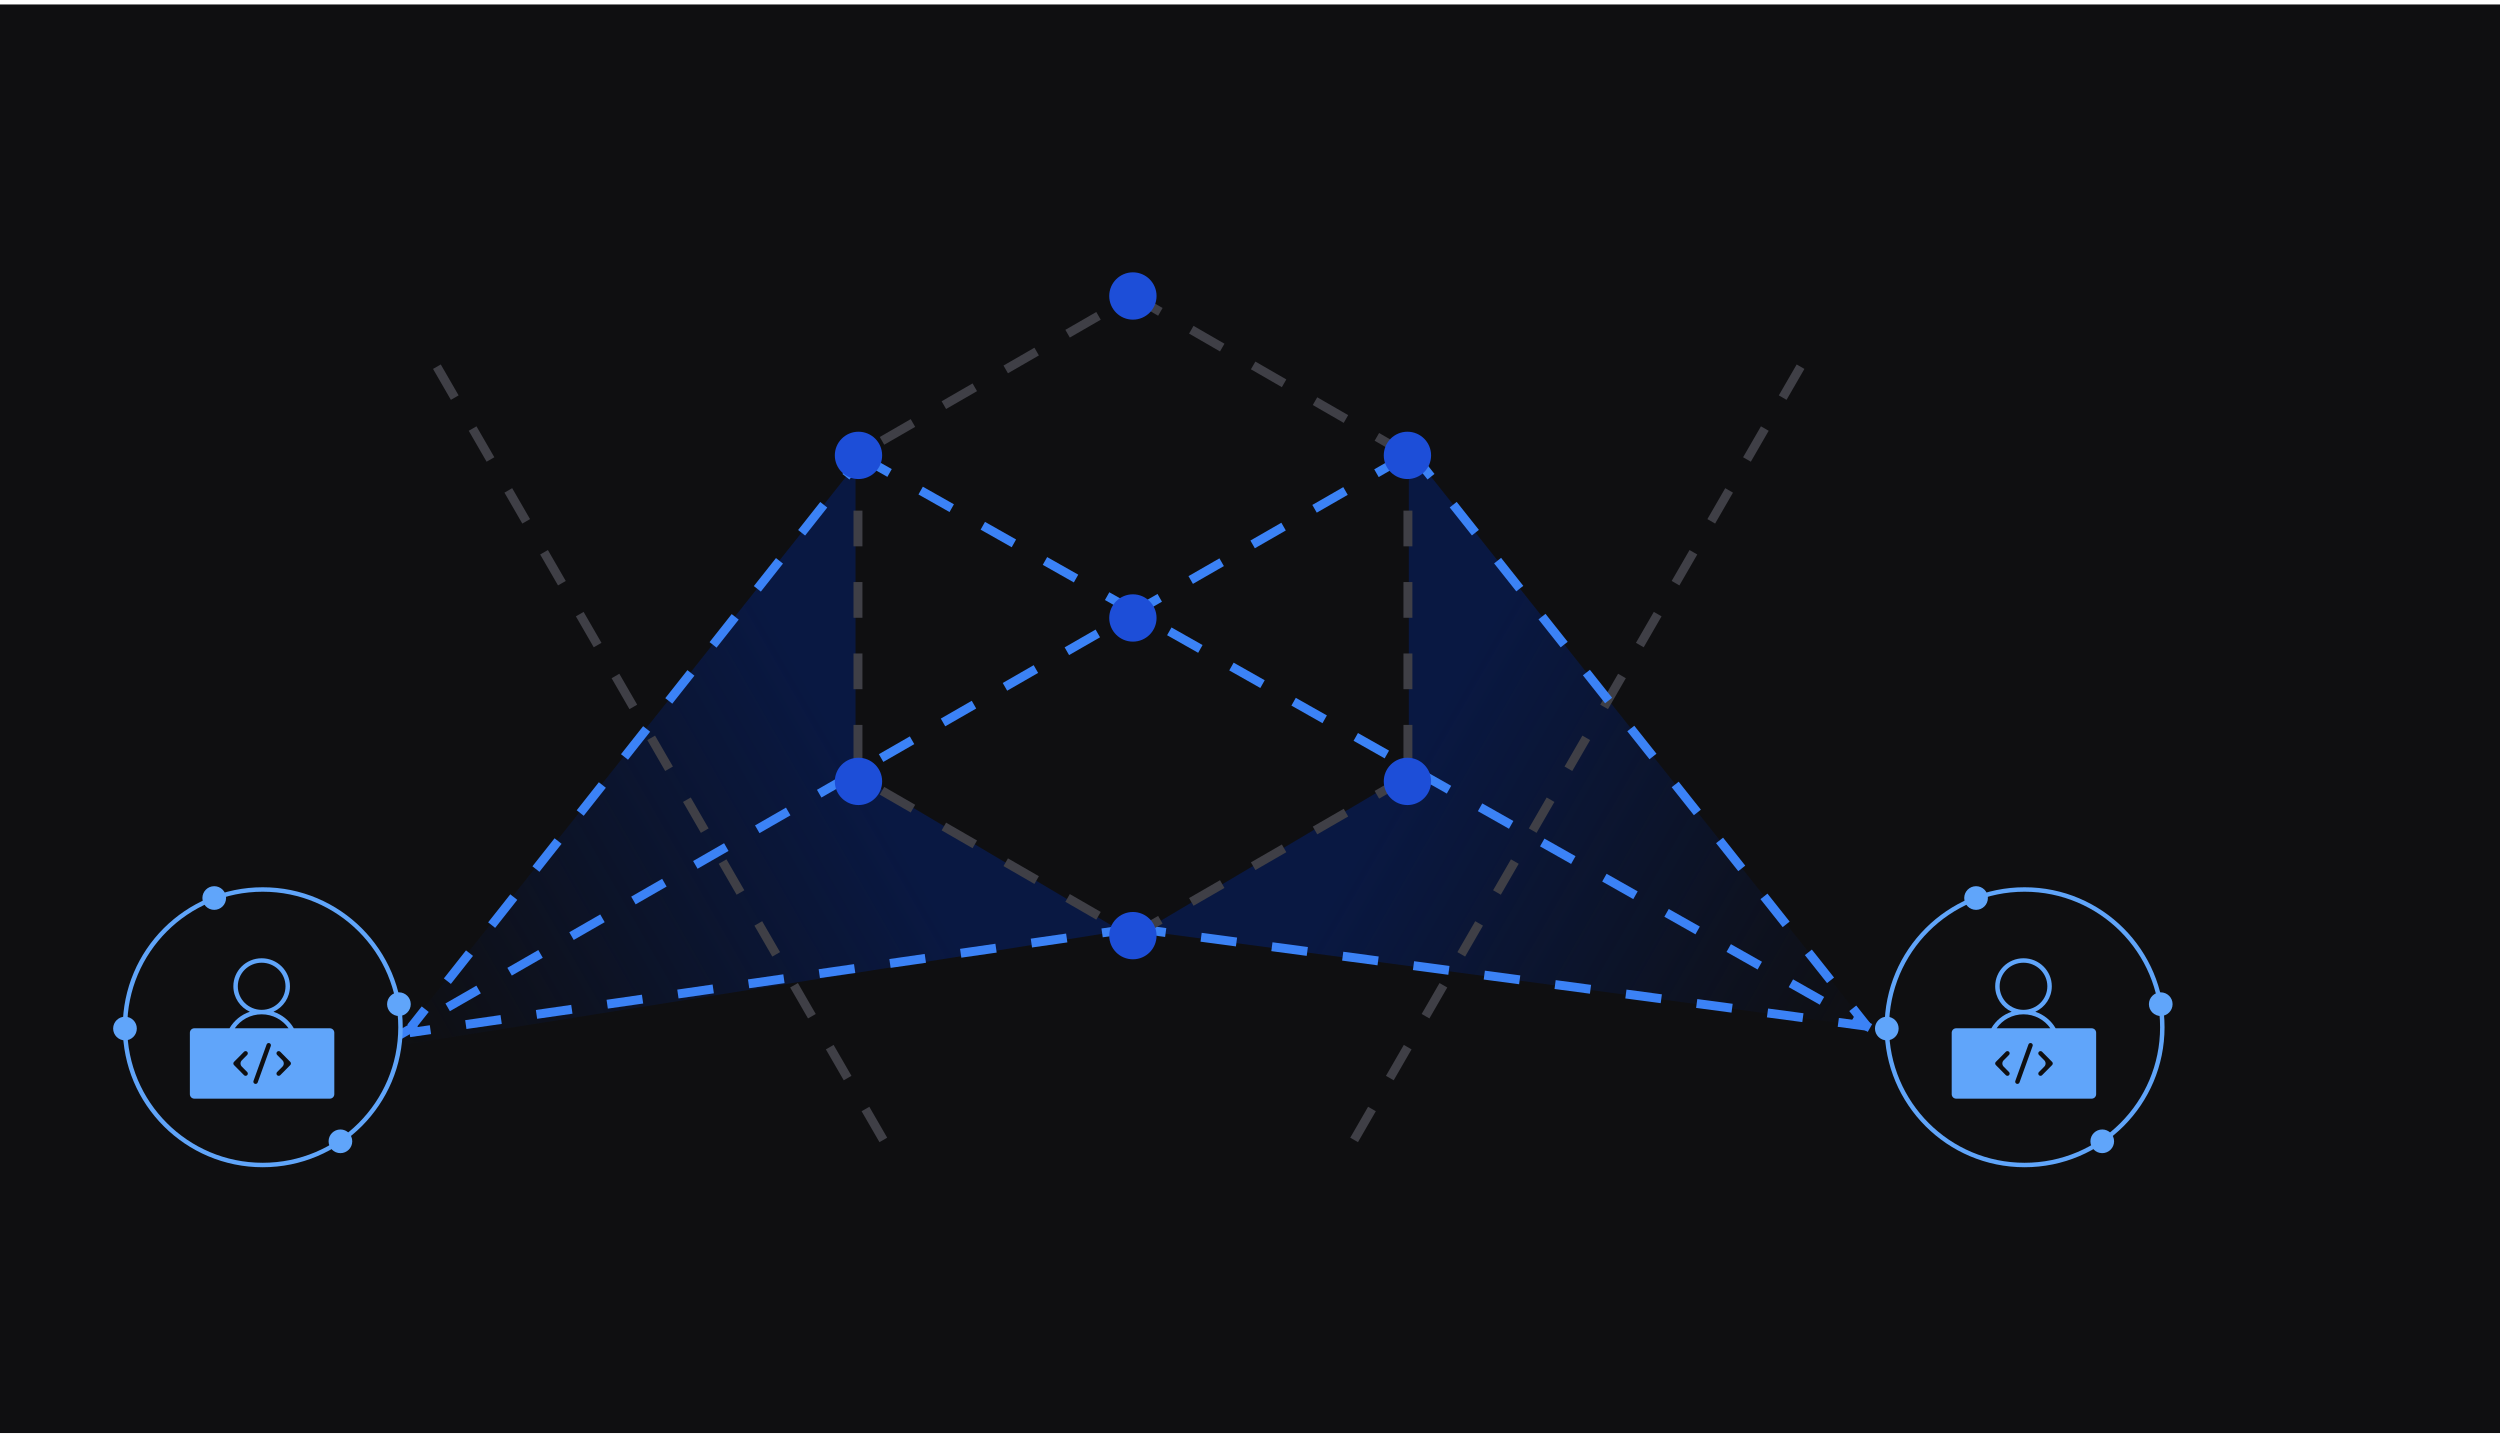 <svg width="280" height="161" viewBox="0 0 280 161" fill="none" xmlns="http://www.w3.org/2000/svg">
<rect width="280" height="160" transform="translate(0 0.5)" fill="#0F0F11"/>
<path d="M209.211 115L157.788 50.257V86.643L128.088 104.259L209.211 115Z" fill="url(#paint0_linear_926_96346)"/>
<path d="M44.068 117.187L95.819 52.051L95.819 86.643L125.52 104.259L44.068 117.187Z" fill="url(#paint1_linear_926_96346)"/>
<path d="M157.674 50.929L126.884 33.152L96.094 50.929" stroke="#3F3F46" stroke-dasharray="4 4"/>
<path d="M48.932 41.069L100.564 130.5" stroke="#3F3F46" stroke-dasharray="4 4"/>
<path d="M201.66 41.069L150.027 130.5" stroke="#3F3F46" stroke-dasharray="4 4"/>
<path d="M157.631 51.003L44.045 116.324" stroke="#3B82F6" stroke-dasharray="4 4"/>
<path d="M96.151 51.003L209.436 115.137" stroke="#3B82F6" stroke-dasharray="4 4"/>
<path d="M97.221 50.257L46.018 115.063" stroke="#3B82F6" stroke-dasharray="4 4"/>
<path d="M157.787 50.257L209.087 114.919" stroke="#3B82F6" stroke-dasharray="4 4"/>
<path d="M127.393 103.913L45.869 115.66" stroke="#3B82F6" stroke-dasharray="4 4"/>
<path d="M126.594 103.913L209.072 114.934" stroke="#3B82F6" stroke-dasharray="4 4"/>
<path d="M157.674 87.015L126.884 104.792L96.094 87.015" stroke="#3F3F46" stroke-dasharray="4 4"/>
<path d="M96.094 57.19V86.535" stroke="#3F3F46" stroke-dasharray="4 4"/>
<path d="M157.688 57.19V86.535" stroke="#3F3F46" stroke-dasharray="4 4"/>
<rect x="211.088" y="99.625" width="31.183" height="30.875" rx="15.437" fill="#0F0F11"/>
<path fill-rule="evenodd" clip-rule="evenodd" d="M226.631 107.825C225.153 107.825 223.96 109.009 223.96 110.464C223.96 111.919 225.153 113.103 226.631 113.103C228.108 113.103 229.302 111.919 229.302 110.464C229.302 109.009 228.108 107.825 226.631 107.825ZM223.46 110.464C223.46 108.728 224.882 107.325 226.631 107.325C228.379 107.325 229.802 108.728 229.802 110.464C229.802 111.731 229.044 112.82 227.955 113.316C228.923 113.639 229.731 114.304 230.232 115.167H234.268C234.544 115.167 234.768 115.391 234.768 115.667V122.55C234.768 122.826 234.544 123.05 234.268 123.05H219.09C218.814 123.05 218.59 122.826 218.59 122.55V115.667C218.59 115.391 218.814 115.167 219.09 115.167H223.029C223.53 114.304 224.338 113.638 225.306 113.316C224.217 112.82 223.46 111.731 223.46 110.464ZM223.622 115.167H229.64C228.982 114.222 227.88 113.603 226.631 113.603C225.382 113.603 224.28 114.222 223.622 115.167ZM227.504 116.832C227.634 116.879 227.701 117.022 227.654 117.152L226.186 121.234C226.139 121.364 225.996 121.431 225.866 121.385C225.736 121.338 225.669 121.195 225.716 121.065L227.184 116.983C227.23 116.853 227.374 116.785 227.504 116.832ZM225.007 117.795C225.106 117.892 225.106 118.051 225.009 118.149L224.408 118.757C224.215 118.952 224.215 119.265 224.408 119.46L225.009 120.068C225.106 120.167 225.106 120.325 225.007 120.422C224.909 120.519 224.751 120.518 224.654 120.42L223.531 119.284C223.434 119.187 223.434 119.03 223.531 118.933L224.654 117.797C224.751 117.699 224.909 117.698 225.007 117.795ZM228.716 117.797C228.619 117.699 228.46 117.698 228.362 117.795C228.264 117.892 228.263 118.051 228.36 118.149L228.962 118.757C229.155 118.952 229.155 119.265 228.962 119.46L228.36 120.068C228.263 120.167 228.264 120.325 228.362 120.422C228.46 120.519 228.619 120.518 228.716 120.42L229.839 119.284C229.935 119.187 229.935 119.03 229.839 118.933L228.716 117.797Z" fill="#60A5FA"/>
<circle cx="226.751" cy="115.052" r="15.429" stroke="#60A5FA" stroke-width="0.5"/>
<ellipse cx="221.318" cy="100.579" rx="1.326" ry="1.326" fill="#60A5FA"/>
<ellipse cx="211.322" cy="115.196" rx="1.326" ry="1.326" fill="#60A5FA"/>
<ellipse cx="235.451" cy="127.827" rx="1.326" ry="1.326" fill="#60A5FA"/>
<ellipse cx="242.004" cy="112.467" rx="1.326" ry="1.326" fill="#60A5FA"/>
<rect x="13.764" y="99.625" width="31.183" height="30.875" rx="15.437" fill="#0F0F11"/>
<path fill-rule="evenodd" clip-rule="evenodd" d="M29.307 107.825C27.829 107.825 26.636 109.009 26.636 110.464C26.636 111.919 27.829 113.103 29.307 113.103C30.784 113.103 31.977 111.919 31.977 110.464C31.977 109.009 30.784 107.825 29.307 107.825ZM26.136 110.464C26.136 108.728 27.558 107.325 29.307 107.325C31.055 107.325 32.477 108.728 32.477 110.464C32.477 111.731 31.72 112.82 30.631 113.316C31.599 113.639 32.407 114.304 32.908 115.167H36.943C37.219 115.167 37.443 115.391 37.443 115.667V122.55C37.443 122.826 37.219 123.05 36.943 123.05H21.766C21.489 123.05 21.266 122.826 21.266 122.55V115.667C21.266 115.391 21.489 115.167 21.766 115.167H25.705C26.206 114.304 27.014 113.638 27.982 113.316C26.893 112.82 26.136 111.731 26.136 110.464ZM26.297 115.167H32.316C31.657 114.222 30.555 113.603 29.306 113.603C28.057 113.603 26.955 114.222 26.297 115.167ZM30.179 116.832C30.309 116.879 30.377 117.022 30.33 117.152L28.862 121.234C28.815 121.364 28.672 121.431 28.542 121.385C28.412 121.338 28.345 121.195 28.391 121.065L29.86 116.983C29.906 116.853 30.049 116.785 30.179 116.832ZM27.683 117.795C27.781 117.892 27.782 118.051 27.685 118.149L27.084 118.757C26.891 118.952 26.891 119.265 27.084 119.46L27.685 120.068C27.782 120.167 27.781 120.325 27.683 120.422C27.585 120.519 27.427 120.518 27.33 120.42L26.206 119.284C26.11 119.187 26.11 119.03 26.206 118.933L27.33 117.797C27.427 117.699 27.585 117.698 27.683 117.795ZM31.392 117.797C31.294 117.699 31.136 117.698 31.038 117.795C30.94 117.892 30.939 118.051 31.036 118.149L31.638 118.757C31.83 118.952 31.83 119.265 31.638 119.46L31.036 120.068C30.939 120.167 30.94 120.325 31.038 120.422C31.136 120.519 31.294 120.518 31.392 120.42L32.515 119.284C32.611 119.187 32.611 119.03 32.515 118.933L31.392 117.797Z" fill="#60A5FA"/>
<circle cx="29.427" cy="115.052" r="15.429" stroke="#60A5FA" stroke-width="0.5"/>
<ellipse cx="23.994" cy="100.579" rx="1.326" ry="1.326" fill="#60A5FA"/>
<ellipse cx="13.998" cy="115.196" rx="1.326" ry="1.326" fill="#60A5FA"/>
<ellipse cx="38.127" cy="127.827" rx="1.326" ry="1.326" fill="#60A5FA"/>
<ellipse cx="44.679" cy="112.467" rx="1.326" ry="1.326" fill="#60A5FA"/>
<ellipse cx="126.884" cy="33.151" rx="2.65" ry="2.65" fill="#1D4ED8"/>
<ellipse cx="157.632" cy="51.003" rx="2.65" ry="2.65" fill="#1D4ED8"/>
<ellipse cx="96.15" cy="51.003" rx="2.65" ry="2.65" fill="#1D4ED8"/>
<ellipse cx="157.632" cy="87.516" rx="2.65" ry="2.65" fill="#1D4ED8"/>
<ellipse cx="96.15" cy="87.516" rx="2.65" ry="2.65" fill="#1D4ED8"/>
<ellipse cx="126.884" cy="69.213" rx="2.65" ry="2.65" fill="#1D4ED8"/>
<ellipse cx="126.884" cy="104.792" rx="2.65" ry="2.65" fill="#1D4ED8"/>
<defs>
<linearGradient id="paint0_linear_926_96346" x1="157.552" y1="86.084" x2="209.846" y2="116.133" gradientUnits="userSpaceOnUse">
<stop stop-color="#091842"/>
<stop offset="1" stop-color="#091842" stop-opacity="0"/>
</linearGradient>
<linearGradient id="paint1_linear_926_96346" x1="96.055" y1="86.084" x2="43.761" y2="116.132" gradientUnits="userSpaceOnUse">
<stop stop-color="#091842"/>
<stop offset="1" stop-color="#091842" stop-opacity="0"/>
</linearGradient>
</defs>
</svg>
